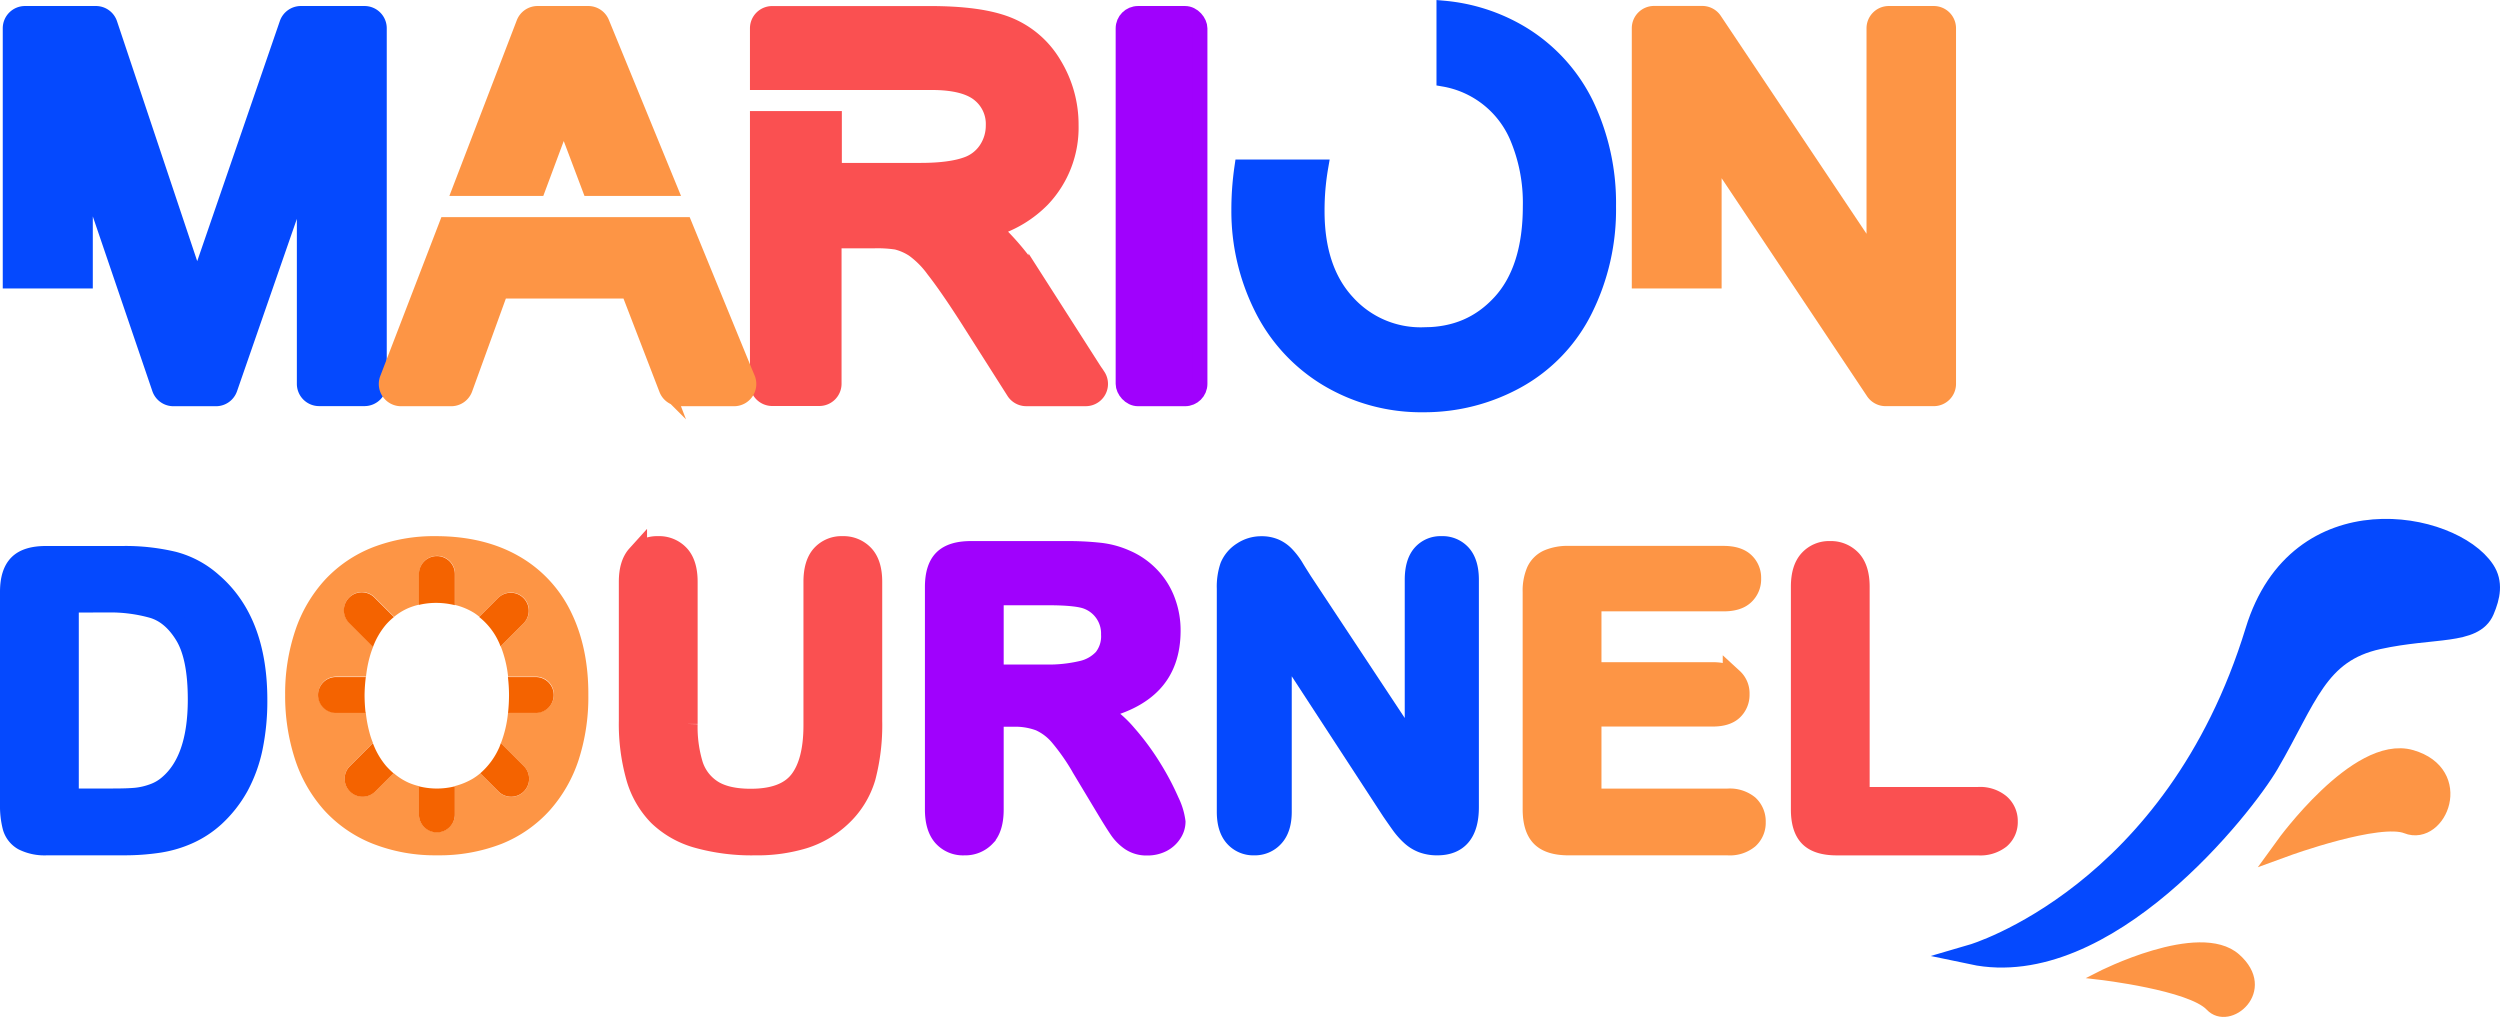 <svg id="Calque_1_-_copie" data-name="Calque 1 - copie" xmlns="http://www.w3.org/2000/svg" viewBox="0 0 675.46 274.76"><defs><style>.cls-1,.cls-7{fill:#0549fe;stroke:#0549fe;}.cls-1,.cls-12,.cls-2,.cls-3,.cls-4,.cls-5,.cls-6,.cls-7,.cls-8{stroke-miterlimit:10;}.cls-1,.cls-2,.cls-3,.cls-4{stroke-width:5.46px;}.cls-2,.cls-8{fill:#fa5051;stroke:#fa5051;}.cls-3,.cls-5{fill:#a001fd;stroke:#a001fd;}.cls-10,.cls-12,.cls-4,.cls-6{fill:#fd9545;}.cls-12,.cls-4,.cls-6{stroke:#fd9545;}.cls-5,.cls-6,.cls-7,.cls-8{stroke-width:4.03px;}.cls-9{fill:none;}.cls-11{fill:#f46300;}.cls-12{stroke-width:2.22px;}</style></defs><path class="cls-1" d="M82.79,208.32h20.62a55.86,55.86,0,0,1,13.8,1.49,25.32,25.32,0,0,1,10.44,5.6q12.21,10.44,12.21,31.76A62.2,62.2,0,0,1,138.63,260a38.21,38.21,0,0,1-3.78,10.47,32.67,32.67,0,0,1-6.56,8.34,26.79,26.79,0,0,1-6.87,4.52,31,31,0,0,1-8,2.4,61.18,61.18,0,0,1-9.67.7H83.11a12.9,12.9,0,0,1-6.5-1.31,6.05,6.05,0,0,1-2.85-3.68,23.07,23.07,0,0,1-.67-6.15V218c0-3.41.77-5.88,2.29-7.41S79.38,208.32,82.79,208.32Zm6.13,12.52v53h12q3.93,0,6.18-.21a19.15,19.15,0,0,0,4.63-1.07,12.64,12.64,0,0,0,4.16-2.4q7.94-6.71,7.94-23.12,0-11.56-3.49-17.32c-2.33-3.83-5.2-6.28-8.61-7.32a42.35,42.35,0,0,0-12.36-1.58Z" transform="translate(-70.36 -58.07)"/><path class="cls-2" d="M240.29,252.81V215.25q0-4.8,2.16-7.19a7.27,7.27,0,0,1,5.68-2.4,7.45,7.45,0,0,1,5.83,2.4q2.16,2.38,2.16,7.19v38.42a35.26,35.26,0,0,0,1.46,11,12.66,12.66,0,0,0,5.2,6.82q3.74,2.42,10.44,2.42,9.27,0,13.11-4.93T290.17,254V215.25q0-4.84,2.13-7.22a7.29,7.29,0,0,1,5.7-2.37,7.53,7.53,0,0,1,5.78,2.37q2.21,2.37,2.21,7.22v37.56a55.68,55.68,0,0,1-1.78,15.3,23.65,23.65,0,0,1-6.74,10.76,26.15,26.15,0,0,1-9.91,5.75,43.32,43.32,0,0,1-13.22,1.82,54.3,54.3,0,0,1-15.5-1.95,24.84,24.84,0,0,1-10.61-6,24.37,24.37,0,0,1-6-10.44A53.13,53.13,0,0,1,240.29,252.81Z" transform="translate(-70.36 -58.07)"/><path class="cls-3" d="M344.36,251.69h-5.55v25.1c0,3.3-.72,5.74-2.18,7.3a7.46,7.46,0,0,1-5.7,2.35,7.24,7.24,0,0,1-5.86-2.46q-2.08-2.44-2.08-7.19v-60.1q0-5.12,2.29-7.41t7.41-2.29h25.73a78.65,78.65,0,0,1,9.11.45,23.15,23.15,0,0,1,6.82,1.84,19.74,19.74,0,0,1,6.5,4.42,19.19,19.19,0,0,1,4.29,6.69,22.22,22.22,0,0,1,1.47,8.07q0,8.74-4.93,14t-14.95,7.41a28.78,28.78,0,0,1,8,6.61,67.18,67.18,0,0,1,6.85,9.29,70.66,70.66,0,0,1,4.69,8.9,17.51,17.51,0,0,1,1.67,5.46,5.56,5.56,0,0,1-1,3.07,7,7,0,0,1-2.69,2.4,8.56,8.56,0,0,1-3.94.88,7.66,7.66,0,0,1-4.48-1.26,11.92,11.92,0,0,1-3.12-3.17q-1.3-1.92-3.54-5.65l-6.34-10.55a58.58,58.58,0,0,0-6.1-8.84,15.17,15.17,0,0,0-5.46-4.16A18.93,18.93,0,0,0,344.36,251.69Zm9.05-32.82h-14.6v21.48H353a39.52,39.52,0,0,0,9.59-1,11.29,11.29,0,0,0,5.94-3.36,9.62,9.62,0,0,0,2.05-6.52,9.88,9.88,0,0,0-6.23-9.44Q361.57,218.87,353.41,218.87Z" transform="translate(-70.36 -58.07)"/><path class="cls-1" d="M422.2,215.14l30.43,46V214.72q0-4.53,1.94-6.8a6.57,6.57,0,0,1,5.25-2.26,6.76,6.76,0,0,1,5.38,2.26c1.32,1.51,2,3.78,2,6.8v61.43q0,10.29-8.52,10.29a11.29,11.29,0,0,1-3.84-.62,9.75,9.75,0,0,1-3.2-1.94,19.62,19.62,0,0,1-2.77-3.12q-1.27-1.78-2.55-3.65l-29.68-45.5v45.77c0,3-.7,5.24-2.08,6.76a6.87,6.87,0,0,1-5.33,2.3,6.8,6.8,0,0,1-5.38-2.32c-1.35-1.55-2-3.79-2-6.74V217.11a17,17,0,0,1,.86-6,8.53,8.53,0,0,1,3.35-3.91,9.1,9.1,0,0,1,5.07-1.52,8.81,8.81,0,0,1,3.65.69,8.6,8.6,0,0,1,2.66,1.87,18.92,18.92,0,0,1,2.34,3C420.52,212.5,421.35,213.79,422.2,215.14Z" transform="translate(-70.36 -58.07)"/><path class="cls-4" d="M536,220.52H500.32v19.19h32.82c2.41,0,4.22.54,5.41,1.62a5.51,5.51,0,0,1,1.78,4.29,5.73,5.73,0,0,1-1.76,4.34q-1.76,1.68-5.43,1.68H500.32v22.22h36.87a8.1,8.1,0,0,1,5.62,1.73,6,6,0,0,1,1.89,4.61,5.81,5.81,0,0,1-1.89,4.5,8,8,0,0,1-5.62,1.74h-43q-5.18,0-7.44-2.3c-1.5-1.52-2.26-4-2.26-7.4V218a13.27,13.27,0,0,1,1-5.57,6.3,6.3,0,0,1,3.17-3.14,13.3,13.3,0,0,1,5.52-1H536c2.52,0,4.4.56,5.62,1.68a5.66,5.66,0,0,1,1.84,4.4,5.74,5.74,0,0,1-1.84,4.45C540.36,220,538.48,220.52,536,220.52Z" transform="translate(-70.36 -58.07)"/><path class="cls-2" d="M572.78,216.58v56.85h32.08a8.45,8.45,0,0,1,5.88,1.87A6.07,6.07,0,0,1,612.8,280a5.92,5.92,0,0,1-2,4.66,8.68,8.68,0,0,1-5.91,1.79H566.65q-5.16,0-7.43-2.3t-2.26-7.4V216.58c0-3.2.71-5.59,2.15-7.19a7.27,7.27,0,0,1,5.68-2.4,7.55,7.55,0,0,1,5.78,2.37Q572.77,211.73,572.78,216.58Z" transform="translate(-70.36 -58.07)"/><rect class="cls-5" x="303.45" y="3.64" width="20.76" height="104.1" rx="4.03"/><path class="cls-6" d="M592.87,61.71H580.68a4,4,0,0,0-4,4v62.16l-43.07-64.4a4,4,0,0,0-3.35-1.78h-13a4,4,0,0,0-4,4V134h20.24V99.57L576.48,164a4,4,0,0,0,3.35,1.79h13a4,4,0,0,0,4-4v-96A4,4,0,0,0,592.87,61.71Z" transform="translate(-70.36 -58.07)"/><path class="cls-7" d="M499,86.33a45.75,45.75,0,0,0-17.84-19.41,49.35,49.35,0,0,0-20.67-6.64V79.46A26.37,26.37,0,0,1,480.21,95a45.51,45.51,0,0,1,3.61,18.81c0,11.26-2.76,20-8.21,25.91h0c-5.43,5.91-12.19,8.79-20.66,8.79a26.6,26.6,0,0,1-20.48-8.72c-5.47-5.86-8.25-14.14-8.25-24.6a68.31,68.31,0,0,1,1-12H405.91a79.58,79.58,0,0,0-.84,11.81,58.42,58.42,0,0,0,5.9,25.74,46.42,46.42,0,0,0,17.7,19.56A49.59,49.59,0,0,0,455,167.44,52,52,0,0,0,480.28,161a44.33,44.33,0,0,0,18.35-19.16,60.74,60.74,0,0,0,6.34-28A61.81,61.81,0,0,0,499,86.33Z" transform="translate(-70.36 -58.07)"/><path class="cls-8" d="M367,159.61l-16.73-26.16a70.38,70.38,0,0,0-11.23-13.58l0,0a31.15,31.15,0,0,0,13-7.92,28.15,28.15,0,0,0,7.72-20,31.41,31.41,0,0,0-4.59-16.58,25.32,25.32,0,0,0-12.66-10.79c-5-1.93-11.84-2.86-21-2.86H279a4,4,0,0,0-4,4V80.37h47.13c6.07,0,10.43,1.14,13,3.38a10.23,10.23,0,0,1,3.59,8.19,11.5,11.5,0,0,1-1.91,6.43,10.5,10.5,0,0,1-5.47,4.17c-2.82,1-6.94,1.56-12.24,1.56h-23.3v-14H275v71.65a4,4,0,0,0,4,4h12.72a4,4,0,0,0,4-4V123.15h10.72a34.36,34.36,0,0,1,6.11.35,14.88,14.88,0,0,1,4.58,2,24.5,24.5,0,0,1,5.47,5.52c2.32,2.95,5.33,7.3,8.94,12.91l12.71,20a4,4,0,0,0,3.4,1.87h16a4,4,0,0,0,3.4-6.2Z" transform="translate(-70.36 -58.07)"/><path class="cls-7" d="M168.78,61.71h-17.1a4,4,0,0,0-3.81,2.71l-23,66.84c-.44,1.28-.86,2.51-1.25,3.68-.26-.8-.54-1.62-.82-2.48l-22.73-68a4,4,0,0,0-3.82-2.75H77.12a4,4,0,0,0-4,4V134h20.3V104.38l20,58.69a4,4,0,0,0,3.81,2.74h11.46a4,4,0,0,0,3.81-2.71l20.08-57.84v56.52a4,4,0,0,0,4,4h12.26a4,4,0,0,0,4-4v-96A4,4,0,0,0,168.78,61.71Z" transform="translate(-70.36 -58.07)"/><path class="cls-6" d="M215.75,109l5-13.43q1-2.68,1.86-5.42c.79,2.22,1.66,4.56,2.59,7L229.67,109h21.69L233,64.21a4,4,0,0,0-3.73-2.5H215.62a4,4,0,0,0-3.76,2.58L194.7,109Z" transform="translate(-70.36 -58.07)"/><path class="cls-6" d="M272.35,160.25l-17-41.5H191l-16,41.59a4,4,0,0,0,3.75,5.47h13.5a4,4,0,0,0,3.78-2.66l9.59-26.43h34.58l10.21,26.51a4,4,0,0,0,3.75,2.58h14.48a4,4,0,0,0,3.73-5.56Z" transform="translate(-70.36 -58.07)"/><path class="cls-9" d="M205.78,241h1.81a31,31,0,0,0-2-8.23l-.39.39-6.86-6.86,1.48-1.48a14.57,14.57,0,0,0-1.34-1,17.59,17.59,0,0,0-5.23-2.19v.92h-9.7v-1a17.63,17.63,0,0,0-3.08,1,16.29,16.29,0,0,0-3.67,2.27l1.46,1.47-6.86,6.86-.26-.26c-.24.61-.47,1.23-.68,1.9a32.24,32.24,0,0,0-1.26,6.2h1.28v9.7h-1.3a34.48,34.48,0,0,0,1.28,6.41c.2.63.42,1.23.65,1.82l.39-.39,6.86,6.85L176.69,267a16.71,16.71,0,0,0,4.05,2.6,17.14,17.14,0,0,0,2.81.93v-1.75h9.7v1.73a18.53,18.53,0,0,0,4.86-2,15.49,15.49,0,0,0,2-1.45l-1.69-1.69,6.86-6.85.4.39a31.16,31.16,0,0,0,1.93-8.23h-1.84Z" transform="translate(-70.36 -58.07)"/><path class="cls-10" d="M224.62,223.39a34.72,34.72,0,0,0-14.29-15.18c-6.19-3.5-13.66-5.28-22.2-5.28a45.9,45.9,0,0,0-17,3,35.24,35.24,0,0,0-12.93,8.75,38.35,38.35,0,0,0-8.07,13.76,53.49,53.49,0,0,0-2.73,17.4A55.31,55.31,0,0,0,150,263a38.53,38.53,0,0,0,7.9,13.93A35.4,35.4,0,0,0,171,286a45.89,45.89,0,0,0,17.44,3.16,46.43,46.43,0,0,0,17.38-3.07,35.11,35.11,0,0,0,13-9,38.47,38.47,0,0,0,7.91-13.81,55.13,55.13,0,0,0,2.59-17.32C229.38,237.39,227.78,229.8,224.62,223.39Zm-9.51,27.26h-7.49a31.16,31.16,0,0,1-1.93,8.23l6.2,6.2a4.85,4.85,0,0,1-6.86,6.86L200.12,267a15.49,15.49,0,0,1-2,1.45,18.53,18.53,0,0,1-4.86,2v7.6a4.85,4.85,0,1,1-9.7,0v-7.58a17.14,17.14,0,0,1-2.81-.93,16.71,16.71,0,0,1-4.05-2.6l-4.93,4.93a4.85,4.85,0,1,1-6.86-6.86l6.21-6.2c-.23-.59-.45-1.19-.65-1.82a34.48,34.48,0,0,1-1.28-6.41h-8a4.85,4.85,0,0,1,0-9.7h8.06a32.24,32.24,0,0,1,1.26-6.2c.21-.67.44-1.29.68-1.9l-6.33-6.34a4.85,4.85,0,1,1,6.85-6.86l5.14,5.13a16.29,16.29,0,0,1,3.67-2.27,17.63,17.63,0,0,1,3.08-1v-8.33a4.85,4.85,0,0,1,9.7,0v8.41a17.59,17.59,0,0,1,5.23,2.19,14.57,14.57,0,0,1,1.34,1l5.11-5.12a4.85,4.85,0,1,1,6.86,6.86l-6.2,6.21a31,31,0,0,1,2,8.23h7.52a4.85,4.85,0,0,1,0,9.7Z" transform="translate(-70.36 -58.07)"/><path class="cls-11" d="M193.25,221.58v-8.41a4.85,4.85,0,0,0-9.7,0v8.33a20.08,20.08,0,0,1,4.58-.54A21.06,21.06,0,0,1,193.25,221.58Z" transform="translate(-70.36 -58.07)"/><path class="cls-11" d="M183.55,270.54v7.58a4.85,4.85,0,1,0,9.7,0v-7.6a19.9,19.9,0,0,1-9.7,0Z" transform="translate(-70.36 -58.07)"/><path class="cls-11" d="M169.2,241h-8.06a4.85,4.85,0,0,0,0,9.7h8a43.86,43.86,0,0,1-.28-4.82A42.35,42.35,0,0,1,169.2,241Z" transform="translate(-70.36 -58.07)"/><path class="cls-11" d="M215.11,241h-7.52a42.21,42.21,0,0,1,.3,4.88,46.21,46.21,0,0,1-.27,4.82h7.49a4.85,4.85,0,0,0,0-9.7Z" transform="translate(-70.36 -58.07)"/><path class="cls-11" d="M176.8,224.78l-5.14-5.13a4.85,4.85,0,1,0-6.85,6.86l6.33,6.34a20.57,20.57,0,0,1,3.38-5.87A16.33,16.33,0,0,1,176.8,224.78Z" transform="translate(-70.36 -58.07)"/><path class="cls-11" d="M205.35,232.07c.09.2.15.44.24.65l6.2-6.21a4.85,4.85,0,1,0-6.86-6.86l-5.11,5.12A18.34,18.34,0,0,1,205.35,232.07Z" transform="translate(-70.36 -58.07)"/><path class="cls-11" d="M174.66,265a20.86,20.86,0,0,1-3.55-6.14l-6.21,6.2a4.85,4.85,0,1,0,6.86,6.86l4.93-4.93A21.12,21.12,0,0,1,174.66,265Z" transform="translate(-70.36 -58.07)"/><path class="cls-11" d="M200.12,267l4.91,4.91a4.85,4.85,0,0,0,6.86-6.86l-6.2-6.2c-.19.46-.34,1-.55,1.4A19.65,19.65,0,0,1,200.12,267Z" transform="translate(-70.36 -58.07)"/><path class="cls-12" d="M637.66,321.67s26.88-13.77,36.93-4.91-1.94,18.94-7.2,13.35S637.66,321.67,637.66,321.67Z" transform="translate(-70.36 -58.07)"/><path class="cls-1" d="M603.2,315.94S657.84,300,679.73,228.5c11.56-37.77,53.07-29.76,61.94-16.42,2.28,3.42,1.5,7.16-.11,10.94-2.82,6.62-13.72,4.5-28.58,7.74-16.49,3.6-19.27,16-29.61,33.71C676.76,275.83,639.39,323.58,603.2,315.94Z" transform="translate(-70.36 -58.07)"/><path class="cls-4" d="M687.82,286.76s19.86-27.47,33.85-23.38,7,20.38-.77,17.26S687.82,286.76,687.82,286.76Z" transform="translate(-70.36 -58.07)"/></svg>